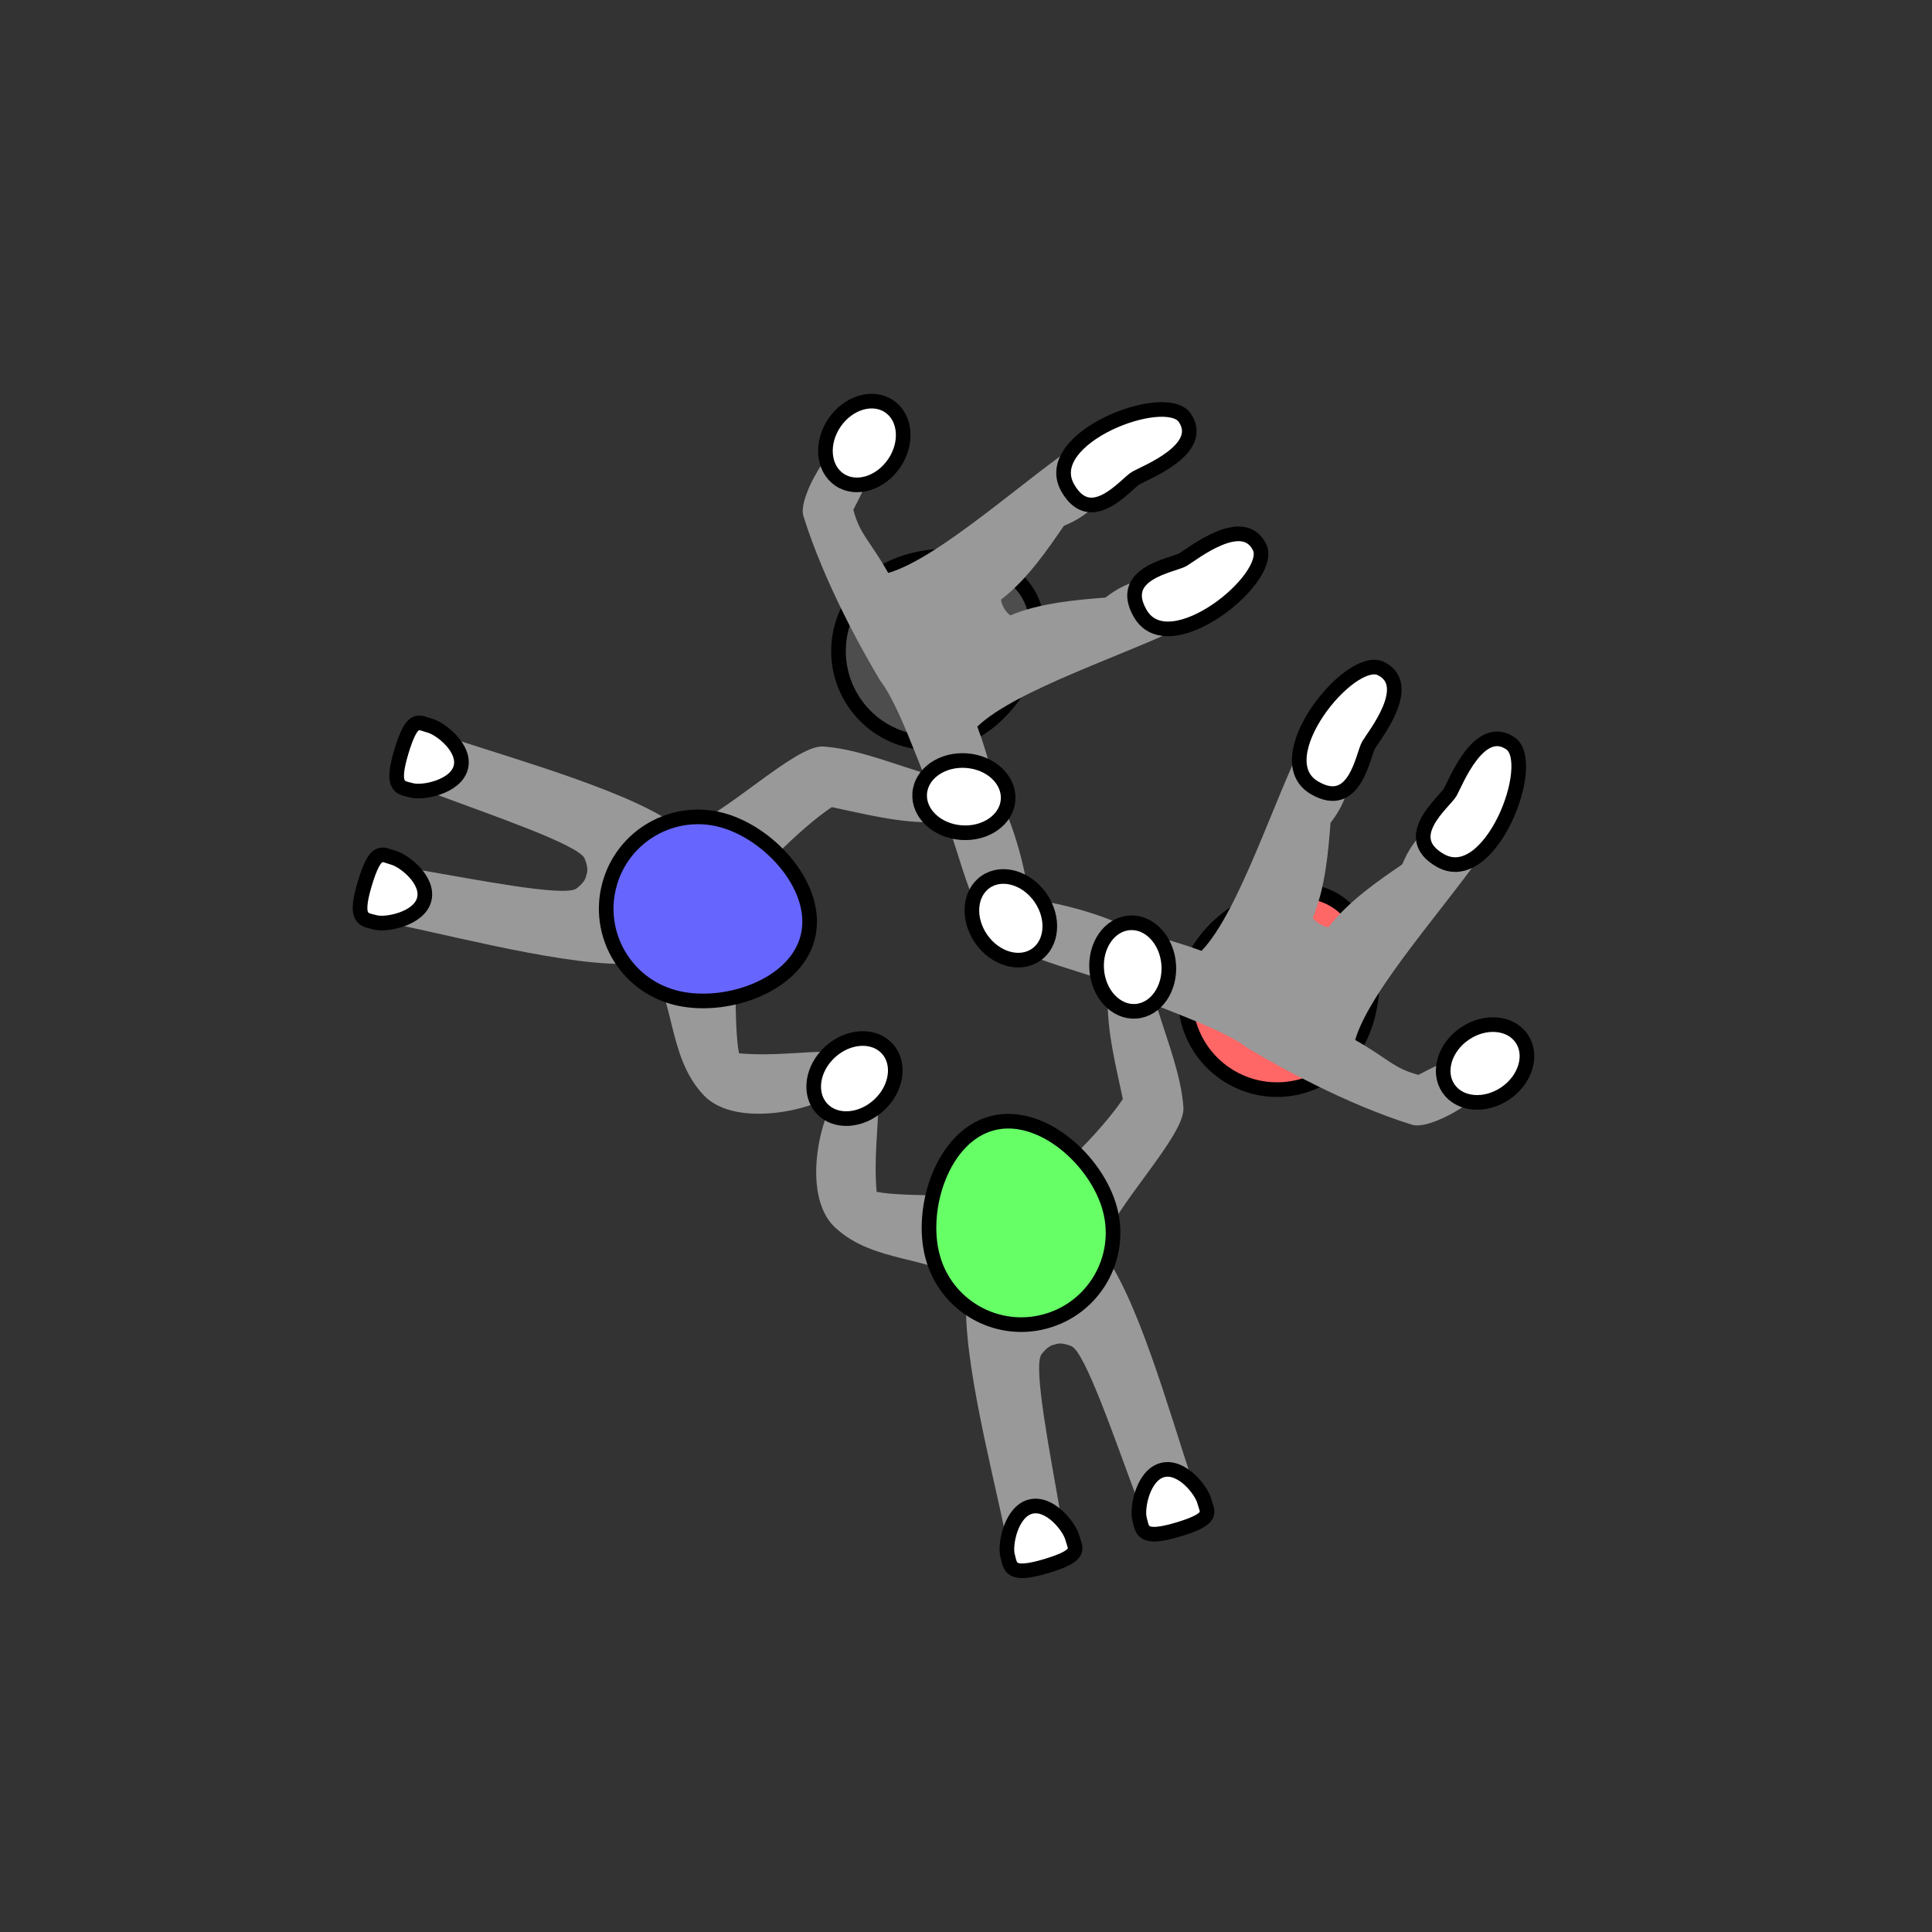 <?xml version="1.0" encoding="UTF-8" standalone="no"?>
<!-- Created with Inkscape (http://www.inkscape.org/) -->

<svg
   width="35mm"
   height="35mm"
   viewBox="0 0 35 35"
   version="1.1"
   id="svg1"
   xml:space="preserve"
   inkscape:version="1.4 (e7c3feb100, 2024-10-09)"
   sodipodi:docname="d_primary.svg"
   xmlns:inkscape="http://www.inkscape.org/namespaces/inkscape"
   xmlns:sodipodi="http://sodipodi.sourceforge.net/DTD/sodipodi-0.dtd"
   xmlns="http://www.w3.org/2000/svg"
   xmlns:svg="http://www.w3.org/2000/svg"><rect x="0" y="0" width="35" height="35" fill="#333333" stroke="none"/><sodipodi:namedview
     id="namedview1"
     pagecolor="#ffffff"
     bordercolor="#000000"
     borderopacity="0.25"
     inkscape:showpageshadow="2"
     inkscape:pageopacity="0.0"
     inkscape:pagecheckerboard="0"
     inkscape:deskcolor="#d1d1d1"
     inkscape:document-units="mm"
     inkscape:zoom="4.2968333"
     inkscape:cx="95.768201"
     inkscape:cy="57.251464"
     inkscape:window-width="1916"
     inkscape:window-height="1023"
     inkscape:window-x="0"
     inkscape:window-y="0"
     inkscape:window-maximized="0"
     inkscape:current-layer="layer1"><sodipodi:guide
       position="0.174,17.54"
       orientation="0,132.283"
       id="guide5"
       inkscape:locked="false" /><sodipodi:guide
       position="35,35"
       orientation="132.283,0"
       id="guide6"
       inkscape:locked="false" /><sodipodi:guide
       position="35,0"
       orientation="0,-132.283"
       id="guide7"
       inkscape:locked="false" /><sodipodi:guide
       position="17.504,35.914"
       orientation="-132.283,0"
       id="guide8"
       inkscape:locked="false" /></sodipodi:namedview><defs
     id="defs1"><inkscape:path-effect
       effect="mirror_symmetry"
       start_point="17.298,16.235"
       end_point="17.313,7.81"
       center_point="17.306,12.023"
       id="path-effect5"
       is_visible="true"
       lpeversion="1.2"
       lpesatellites=""
       mode="free"
       discard_orig_path="false"
       fuse_paths="true"
       oposite_fuse="false"
       split_items="false"
       split_open="false"
       link_styles="false" /><inkscape:path-effect
       effect="mirror_symmetry"
       start_point="17.298,16.235"
       end_point="17.313,7.81"
       center_point="17.306,12.023"
       id="path-effect5-7"
       is_visible="true"
       lpeversion="1.2"
       lpesatellites=""
       mode="free"
       discard_orig_path="false"
       fuse_paths="true"
       oposite_fuse="false"
       split_items="false"
       split_open="false"
       link_styles="false" /><inkscape:path-effect
       effect="mirror_symmetry"
       start_point="17.298,16.235"
       end_point="17.313,7.81"
       center_point="17.306,12.023"
       id="path-effect5-6"
       is_visible="true"
       lpeversion="1.2"
       lpesatellites=""
       mode="free"
       discard_orig_path="false"
       fuse_paths="true"
       oposite_fuse="false"
       split_items="false"
       split_open="false"
       link_styles="false" /><inkscape:path-effect
       effect="mirror_symmetry"
       start_point="17.298,16.235"
       end_point="17.313,7.81"
       center_point="17.306,12.023"
       id="path-effect5-3"
       is_visible="true"
       lpeversion="1.2"
       lpesatellites=""
       mode="free"
       discard_orig_path="false"
       fuse_paths="true"
       oposite_fuse="false"
       split_items="false"
       split_open="false"
       link_styles="false" /><inkscape:path-effect
       effect="mirror_symmetry"
       start_point="17.298,16.235"
       end_point="17.313,7.81"
       center_point="17.306,12.023"
       id="path-effect5-66"
       is_visible="true"
       lpeversion="1.2"
       lpesatellites=""
       mode="free"
       discard_orig_path="false"
       fuse_paths="true"
       oposite_fuse="false"
       split_items="false"
       split_open="false"
       link_styles="false" /><inkscape:path-effect
       effect="mirror_symmetry"
       start_point="17.298,16.235"
       end_point="17.313,7.81"
       center_point="17.306,12.023"
       id="path-effect5-4"
       is_visible="true"
       lpeversion="1.2"
       lpesatellites=""
       mode="free"
       discard_orig_path="false"
       fuse_paths="true"
       oposite_fuse="false"
       split_items="false"
       split_open="false"
       link_styles="false" /><inkscape:path-effect
       effect="mirror_symmetry"
       start_point="17.298,16.235"
       end_point="17.313,7.81"
       center_point="17.306,12.023"
       id="path-effect5-4-7"
       is_visible="true"
       lpeversion="1.2"
       lpesatellites=""
       mode="free"
       discard_orig_path="false"
       fuse_paths="true"
       oposite_fuse="false"
       split_items="false"
       split_open="false"
       link_styles="false" /><inkscape:path-effect
       effect="mirror_symmetry"
       start_point="17.298,16.235"
       end_point="17.313,7.81"
       center_point="17.306,12.023"
       id="path-effect5-41"
       is_visible="true"
       lpeversion="1.2"
       lpesatellites=""
       mode="free"
       discard_orig_path="false"
       fuse_paths="true"
       oposite_fuse="false"
       split_items="false"
       split_open="false"
       link_styles="false" /><inkscape:path-effect
       effect="mirror_symmetry"
       start_point="17.298,16.235"
       end_point="17.313,7.81"
       center_point="17.306,12.023"
       id="path-effect5-4-0"
       is_visible="true"
       lpeversion="1.2"
       lpesatellites=""
       mode="free"
       discard_orig_path="false"
       fuse_paths="true"
       oposite_fuse="false"
       split_items="false"
       split_open="false"
       link_styles="false" /><inkscape:path-effect
       effect="mirror_symmetry"
       start_point="17.494,16.3"
       end_point="17.509,7.876"
       center_point="17.502,12.088"
       id="path-effect5-4-0-9"
       is_visible="true"
       lpeversion="1.2"
       lpesatellites=""
       mode="free"
       discard_orig_path="false"
       fuse_paths="true"
       oposite_fuse="false"
       split_items="false"
       split_open="false"
       link_styles="false" /><inkscape:path-effect
       effect="mirror_symmetry"
       start_point="17.298,16.235"
       end_point="17.313,7.81"
       center_point="17.306,12.023"
       id="path-effect5-4-0-0"
       is_visible="true"
       lpeversion="1.2"
       lpesatellites=""
       mode="free"
       discard_orig_path="false"
       fuse_paths="true"
       oposite_fuse="false"
       split_items="false"
       split_open="false"
       link_styles="false" /><inkscape:path-effect
       effect="mirror_symmetry"
       start_point="17.494,16.3"
       end_point="17.509,7.876"
       center_point="17.502,12.088"
       id="path-effect5-4-0-9-7"
       is_visible="true"
       lpeversion="1.2"
       lpesatellites=""
       mode="free"
       discard_orig_path="false"
       fuse_paths="true"
       oposite_fuse="false"
       split_items="false"
       split_open="false"
       link_styles="false" /><inkscape:path-effect
       effect="mirror_symmetry"
       start_point="17.494,16.3"
       end_point="17.509,7.876"
       center_point="17.502,12.088"
       id="path-effect5-4-0-9-3"
       is_visible="true"
       lpeversion="1.2"
       lpesatellites=""
       mode="free"
       discard_orig_path="false"
       fuse_paths="true"
       oposite_fuse="false"
       split_items="false"
       split_open="false"
       link_styles="false" /></defs><g
     inkscape:label="Layer 1"
     inkscape:groupmode="layer"
     id="layer1"><path
       id="path1-3-0-5"
       style="fill:#4d4d4d;fill-opacity:1;stroke:#000000;stroke-width:0.265"
       d="m 16.022,10.355 c 0.795,-0.459 2.151,-0.383 2.61,0.413 0.459,0.795 -0.153,2.008 -0.948,2.467 -0.795,0.459 -1.812,0.187 -2.271,-0.609 -0.459,-0.795 -0.187,-1.812 0.609,-2.271 z"
       sodipodi:nodetypes="zzzzz" /><path
       style="fill:#999999;fill-opacity:1;stroke:none;stroke-width:0.265;stroke-dasharray:none;stroke-opacity:1"
       d="m 21.516,10.615 c 0.153,0.249 0.223,0.584 0.042,0.675 -1.121,0.563 -3.152,1.199 -3.853,1.873 0.214,0.569 0.312,1.099 0.508,1.525 0.244,0.531 0.665,2.047 0.286,2.37 -0.663,0.314 -1.034,-1.278 -1.264,-1.937 -0.385,-0.59 -0.842,-2.212 -1.292,-2.795 -0.343,-0.575 -1.016,-1.783 -1.389,-2.98 -0.116,-0.374 0.675,-1.664 1.09,-1.495 0.411,0.167 0.097,0.848 -0.185,1.383 0.118,0.454 0.301,0.557 0.632,1.146 0.933,-0.273 2.493,-1.72 3.539,-2.413 0.299,-0.198 0.877,0.671 0.585,0.88 -0.421,0.301 -0.451,0.473 -0.943,0.68 -0.284,0.415 -0.663,0.974 -1.139,1.336 0.01,0.062 0.032,0.114 0.058,0.158 0.026,0.045 0.061,0.088 0.11,0.128 0.551,-0.232 1.223,-0.283 1.724,-0.323 0.423,-0.324 0.588,-0.264 1.058,-0.48 0.143,-0.065 0.313,0.075 0.433,0.269 z"
       id="path4-6-3-2-6"
       sodipodi:nodetypes="sccscccccsssscccccsss" /><path
       id="path1-7-1-1-4-1"
       style="fill:#ffffff;stroke:#000000;stroke-width:0.265;stroke-dasharray:none"
       d="m 22.819,9.915 c -0.299,-0.615 -1.207,0.115 -1.385,0.221 -0.178,0.106 -1.209,0.241 -0.775,0.982 0.527,0.899 2.43,-0.649 2.16,-1.203 z"
       sodipodi:nodetypes="sszs" /><path
       id="path1-7-1-1-4-5-1"
       style="fill:#ffffff;stroke:#000000;stroke-width:0.265;stroke-dasharray:none"
       d="M 21.464,7.569 C 21.847,8.136 20.761,8.556 20.581,8.658 20.4,8.76 19.767,9.585 19.343,8.838 18.827,7.931 21.119,7.058 21.464,7.569 Z"
       sodipodi:nodetypes="sszs" /><ellipse
       style="fill:#ffffff;fill-opacity:1;stroke:#000000;stroke-width:0.265;stroke-dasharray:none;stroke-opacity:1"
       id="path1-7-2-9-9-1-3-9-9"
       cx="17.465"
       cy="2.188"
       rx="0.654"
       ry="0.803"
       transform="matrix(0.826,0.563,0.563,-0.826,0,0)" /><path
       id="path1-3-0-5-8"
       style="fill:#ff6666;fill-opacity:1;stroke:#000000;stroke-width:0.265"
       d="m 24.575,18.908 c 0.459,-0.795 0.383,-2.151 -0.413,-2.61 -0.795,-0.459 -2.008,0.153 -2.467,0.948 -0.459,0.795 -0.187,1.812 0.609,2.271 0.795,0.459 1.812,0.187 2.271,-0.609 z"
       sodipodi:nodetypes="zzzzz" /><path
       style="fill:#999999;fill-opacity:1;stroke:none;stroke-width:0.265;stroke-dasharray:none;stroke-opacity:1"
       d="m 24.315,13.415 c -0.249,-0.153 -0.584,-0.223 -0.675,-0.042 -0.563,1.121 -1.199,3.152 -1.873,3.853 -0.569,-0.214 -1.099,-0.312 -1.525,-0.508 -0.531,-0.244 -2.047,-0.665 -2.37,-0.286 -0.314,0.663 1.278,1.034 1.937,1.264 0.59,0.385 2.212,0.842 2.795,1.292 0.575,0.343 1.783,1.016 2.98,1.389 0.374,0.116 1.664,-0.675 1.495,-1.09 -0.167,-0.411 -0.848,-0.097 -1.383,0.185 -0.454,-0.118 -0.557,-0.301 -1.146,-0.632 0.273,-0.933 1.72,-2.493 2.413,-3.539 0.198,-0.299 -0.671,-0.877 -0.88,-0.585 -0.301,0.421 -0.473,0.451 -0.68,0.943 -0.415,0.284 -0.974,0.663 -1.336,1.139 -0.062,-0.01 -0.114,-0.032 -0.158,-0.058 -0.045,-0.026 -0.088,-0.061 -0.128,-0.11 0.232,-0.551 0.283,-1.223 0.323,-1.724 0.324,-0.423 0.264,-0.588 0.48,-1.058 0.065,-0.143 -0.075,-0.313 -0.269,-0.433 z"
       id="path4-6-3-2-6-5"
       sodipodi:nodetypes="sccscccccsssscccccsss" /><ellipse
       style="fill:#ffffff;fill-opacity:1;stroke:#000000;stroke-width:0.265;stroke-dasharray:none;stroke-opacity:1"
       id="path1-7-2-9-9-1-3-5"
       cx="5.568"
       cy="24.106"
       rx="0.654"
       ry="0.803"
       transform="rotate(-34.74)" /><path
       id="path1-7-1-1-4-1-7"
       style="fill:#ffffff;stroke:#000000;stroke-width:0.265;stroke-dasharray:none"
       d="m 25.015,12.111 c 0.615,0.299 -0.115,1.207 -0.221,1.385 -0.106,0.178 -0.241,1.209 -0.982,0.775 -0.899,-0.527 0.649,-2.43 1.203,-2.16 z"
       sodipodi:nodetypes="sszs" /><path
       id="path1-7-1-1-4-5-1-4"
       style="fill:#ffffff;stroke:#000000;stroke-width:0.265;stroke-dasharray:none"
       d="m 27.362,13.466 c -0.567,-0.383 -0.988,0.703 -1.089,0.884 -0.102,0.181 -0.927,0.813 -0.18,1.238 0.906,0.515 1.78,-1.777 1.269,-2.122 z"
       sodipodi:nodetypes="sszs" /><ellipse
       style="fill:#ffffff;fill-opacity:1;stroke:#000000;stroke-width:0.265;stroke-dasharray:none;stroke-opacity:1"
       id="path1-7-2-9-9-1-3-9-9-8"
       cx="-31.071"
       cy="11.383"
       rx="0.654"
       ry="0.803"
       transform="rotate(-124.272)" /><path
       style="fill:#999999;fill-opacity:1;stroke:none;stroke-width:0.265;stroke-dasharray:none;stroke-opacity:1"
       d="m 18.76,27.859 c -0.252,0.072 -0.522,0.055 -0.558,-0.121 -0.254,-1.228 -0.848,-3.476 -0.668,-4.462 -0.599,-0.543 -1.69,-0.364 -2.412,-1.045 -0.626,-0.59 -0.26,-2.153 0.154,-2.535 0.207,-0.191 0.64,-0.069 0.638,0.213 -0.004,0.571 -0.086,1.065 -0.033,1.682 0.503,0.104 1.947,0.035 2.513,0.11 0.567,-0.157 1.626,-1.299 1.947,-1.791 -0.109,-0.534 -0.302,-1.246 -0.272,-1.915 -0.049,-0.277 0.833,0.058 0.916,0.327 0.187,0.603 0.416,1.182 0.454,1.744 0.034,0.51 -1.267,1.793 -1.511,2.563 0.651,0.761 1.271,3.004 1.67,4.193 0.114,0.341 -0.897,0.598 -1.024,0.262 -0.364,-0.969 -0.916,-2.595 -1.165,-2.697 -0.141,-0.057 -0.234,-0.058 -0.297,-0.03 -0.069,0.008 -0.151,0.056 -0.244,0.177 -0.164,0.213 0.176,1.895 0.348,2.915 0.03,0.177 -0.204,0.338 -0.456,0.409 z"
       id="path4-4-5-5-1"
       sodipodi:nodetypes="ssscssccccsscscscssss" /><path
       id="path1-7-1-2-6-5-0"
       style="fill:#ffffff;stroke:#000000;stroke-width:0.265;stroke-dasharray:none"
       d="m 19.426,27.856 c -0.054,-0.2 -0.411,-0.654 -0.76,-0.561 -0.349,0.093 -0.466,0.686 -0.413,0.886 0.054,0.2 0.032,0.391 0.701,0.19 0.669,-0.201 0.525,-0.315 0.472,-0.515 z"
       sodipodi:nodetypes="ssszs" /><path
       id="path1-7-1-9-0-2-6-6"
       style="fill:#ffffff;stroke:#000000;stroke-width:0.265;stroke-dasharray:none"
       d="m 21.817,27.193 c -0.054,-0.2 -0.411,-0.654 -0.76,-0.561 -0.349,0.093 -0.466,0.686 -0.413,0.886 0.054,0.2 0.032,0.391 0.701,0.19 0.669,-0.201 0.525,-0.315 0.472,-0.515 z"
       sodipodi:nodetypes="ssszs" /><path
       id="path1-9-9"
       style="fill:#66ff66;fill-opacity:1;stroke:#000000;stroke-width:0.265"
       d="m 16.895,22.765 c -0.238,-0.887 0.187,-2.177 1.074,-2.415 0.887,-0.238 1.9,0.667 2.138,1.554 0.238,0.887 -0.289,1.799 -1.176,2.036 -0.887,0.238 -1.799,-0.289 -2.036,-1.176 z"
       sodipodi:nodetypes="zzzzz" /><ellipse
       style="fill:#ffffff;fill-opacity:1;stroke:#000000;stroke-width:0.265;stroke-dasharray:none;stroke-opacity:1"
       id="path1-7-2-9-9-1-3-9-9-8-5"
       cx="-19.158"
       cy="-18.999"
       rx="0.654"
       ry="0.803"
       transform="rotate(175.728)" /><path
       style="fill:#999999;fill-opacity:1;stroke:none;stroke-width:0.265;stroke-dasharray:none;stroke-opacity:1"
       d="m 7.12,16.203 c -0.072,0.252 -0.055,0.522 0.121,0.558 1.228,0.254 3.476,0.848 4.462,0.668 0.543,0.599 0.364,1.69 1.045,2.412 0.59,0.626 2.153,0.26 2.535,-0.154 0.191,-0.207 0.069,-0.64 -0.213,-0.638 -0.571,0.004 -1.065,0.086 -1.682,0.033 -0.104,-0.503 -0.035,-1.947 -0.11,-2.513 0.157,-0.567 1.299,-1.626 1.791,-1.947 0.534,0.109 1.246,0.302 1.915,0.272 0.277,0.049 -0.058,-0.833 -0.327,-0.916 -0.603,-0.187 -1.182,-0.416 -1.744,-0.454 -0.51,-0.034 -1.793,1.267 -2.563,1.511 -0.761,-0.651 -3.004,-1.271 -4.193,-1.67 -0.341,-0.114 -0.598,0.897 -0.262,1.024 0.969,0.364 2.595,0.916 2.697,1.165 0.057,0.141 0.058,0.234 0.03,0.297 -0.008,0.069 -0.056,0.151 -0.177,0.244 C 10.231,16.259 8.549,15.919 7.529,15.747 7.352,15.716 7.191,15.951 7.12,16.203 Z"
       id="path4-4-5-5-1-3"
       sodipodi:nodetypes="ssscssccccsscscscssss" /><ellipse
       style="fill:#ffffff;fill-opacity:1;stroke:#000000;stroke-width:0.265;stroke-dasharray:none;stroke-opacity:1"
       id="path1-7-2-9-9-1-6-1-2-3"
       cx="24.863"
       cy="-1.729"
       rx="0.654"
       ry="0.803"
       transform="matrix(0.674,0.739,0.739,-0.674,0,0)" /><path
       id="path1-7-1-2-6-5-0-1"
       style="fill:#ffffff;stroke:#000000;stroke-width:0.265;stroke-dasharray:none"
       d="m 7.123,15.537 c 0.2,0.054 0.654,0.411 0.561,0.76 -0.093,0.349 -0.686,0.466 -0.886,0.413 -0.2,-0.054 -0.391,-0.032 -0.19,-0.701 0.201,-0.669 0.315,-0.525 0.515,-0.472 z"
       sodipodi:nodetypes="ssszs" /><path
       id="path1-7-1-9-0-2-6-6-8"
       style="fill:#ffffff;stroke:#000000;stroke-width:0.265;stroke-dasharray:none"
       d="m 7.786,13.146 c 0.2,0.054 0.654,0.411 0.561,0.76 -0.093,0.349 -0.686,0.466 -0.886,0.413 -0.2,-0.054 -0.391,-0.032 -0.19,-0.701 0.201,-0.669 0.315,-0.525 0.515,-0.472 z"
       sodipodi:nodetypes="ssszs" /><path
       id="path1-9-9-6"
       style="fill:#6666ff;fill-opacity:1;stroke:#000000;stroke-width:0.265"
       d="m 12.214,18.068 c 0.887,0.238 2.177,-0.187 2.415,-1.074 0.238,-0.887 -0.667,-1.9 -1.554,-2.138 -0.887,-0.238 -1.799,0.289 -2.036,1.176 -0.238,0.887 0.289,1.799 1.176,2.036 z"
       sodipodi:nodetypes="zzzzz" /><ellipse
       style="fill:#ffffff;fill-opacity:1;stroke:#000000;stroke-width:0.265;stroke-dasharray:none;stroke-opacity:1"
       id="path1-7-2-9-9-1-3-9-9-8-5-4"
       cx="13.103"
       cy="18.487"
       rx="0.654"
       ry="0.803"
       transform="matrix(-0.074,0.997,0.997,0.074,0,0)" /></g></svg>
